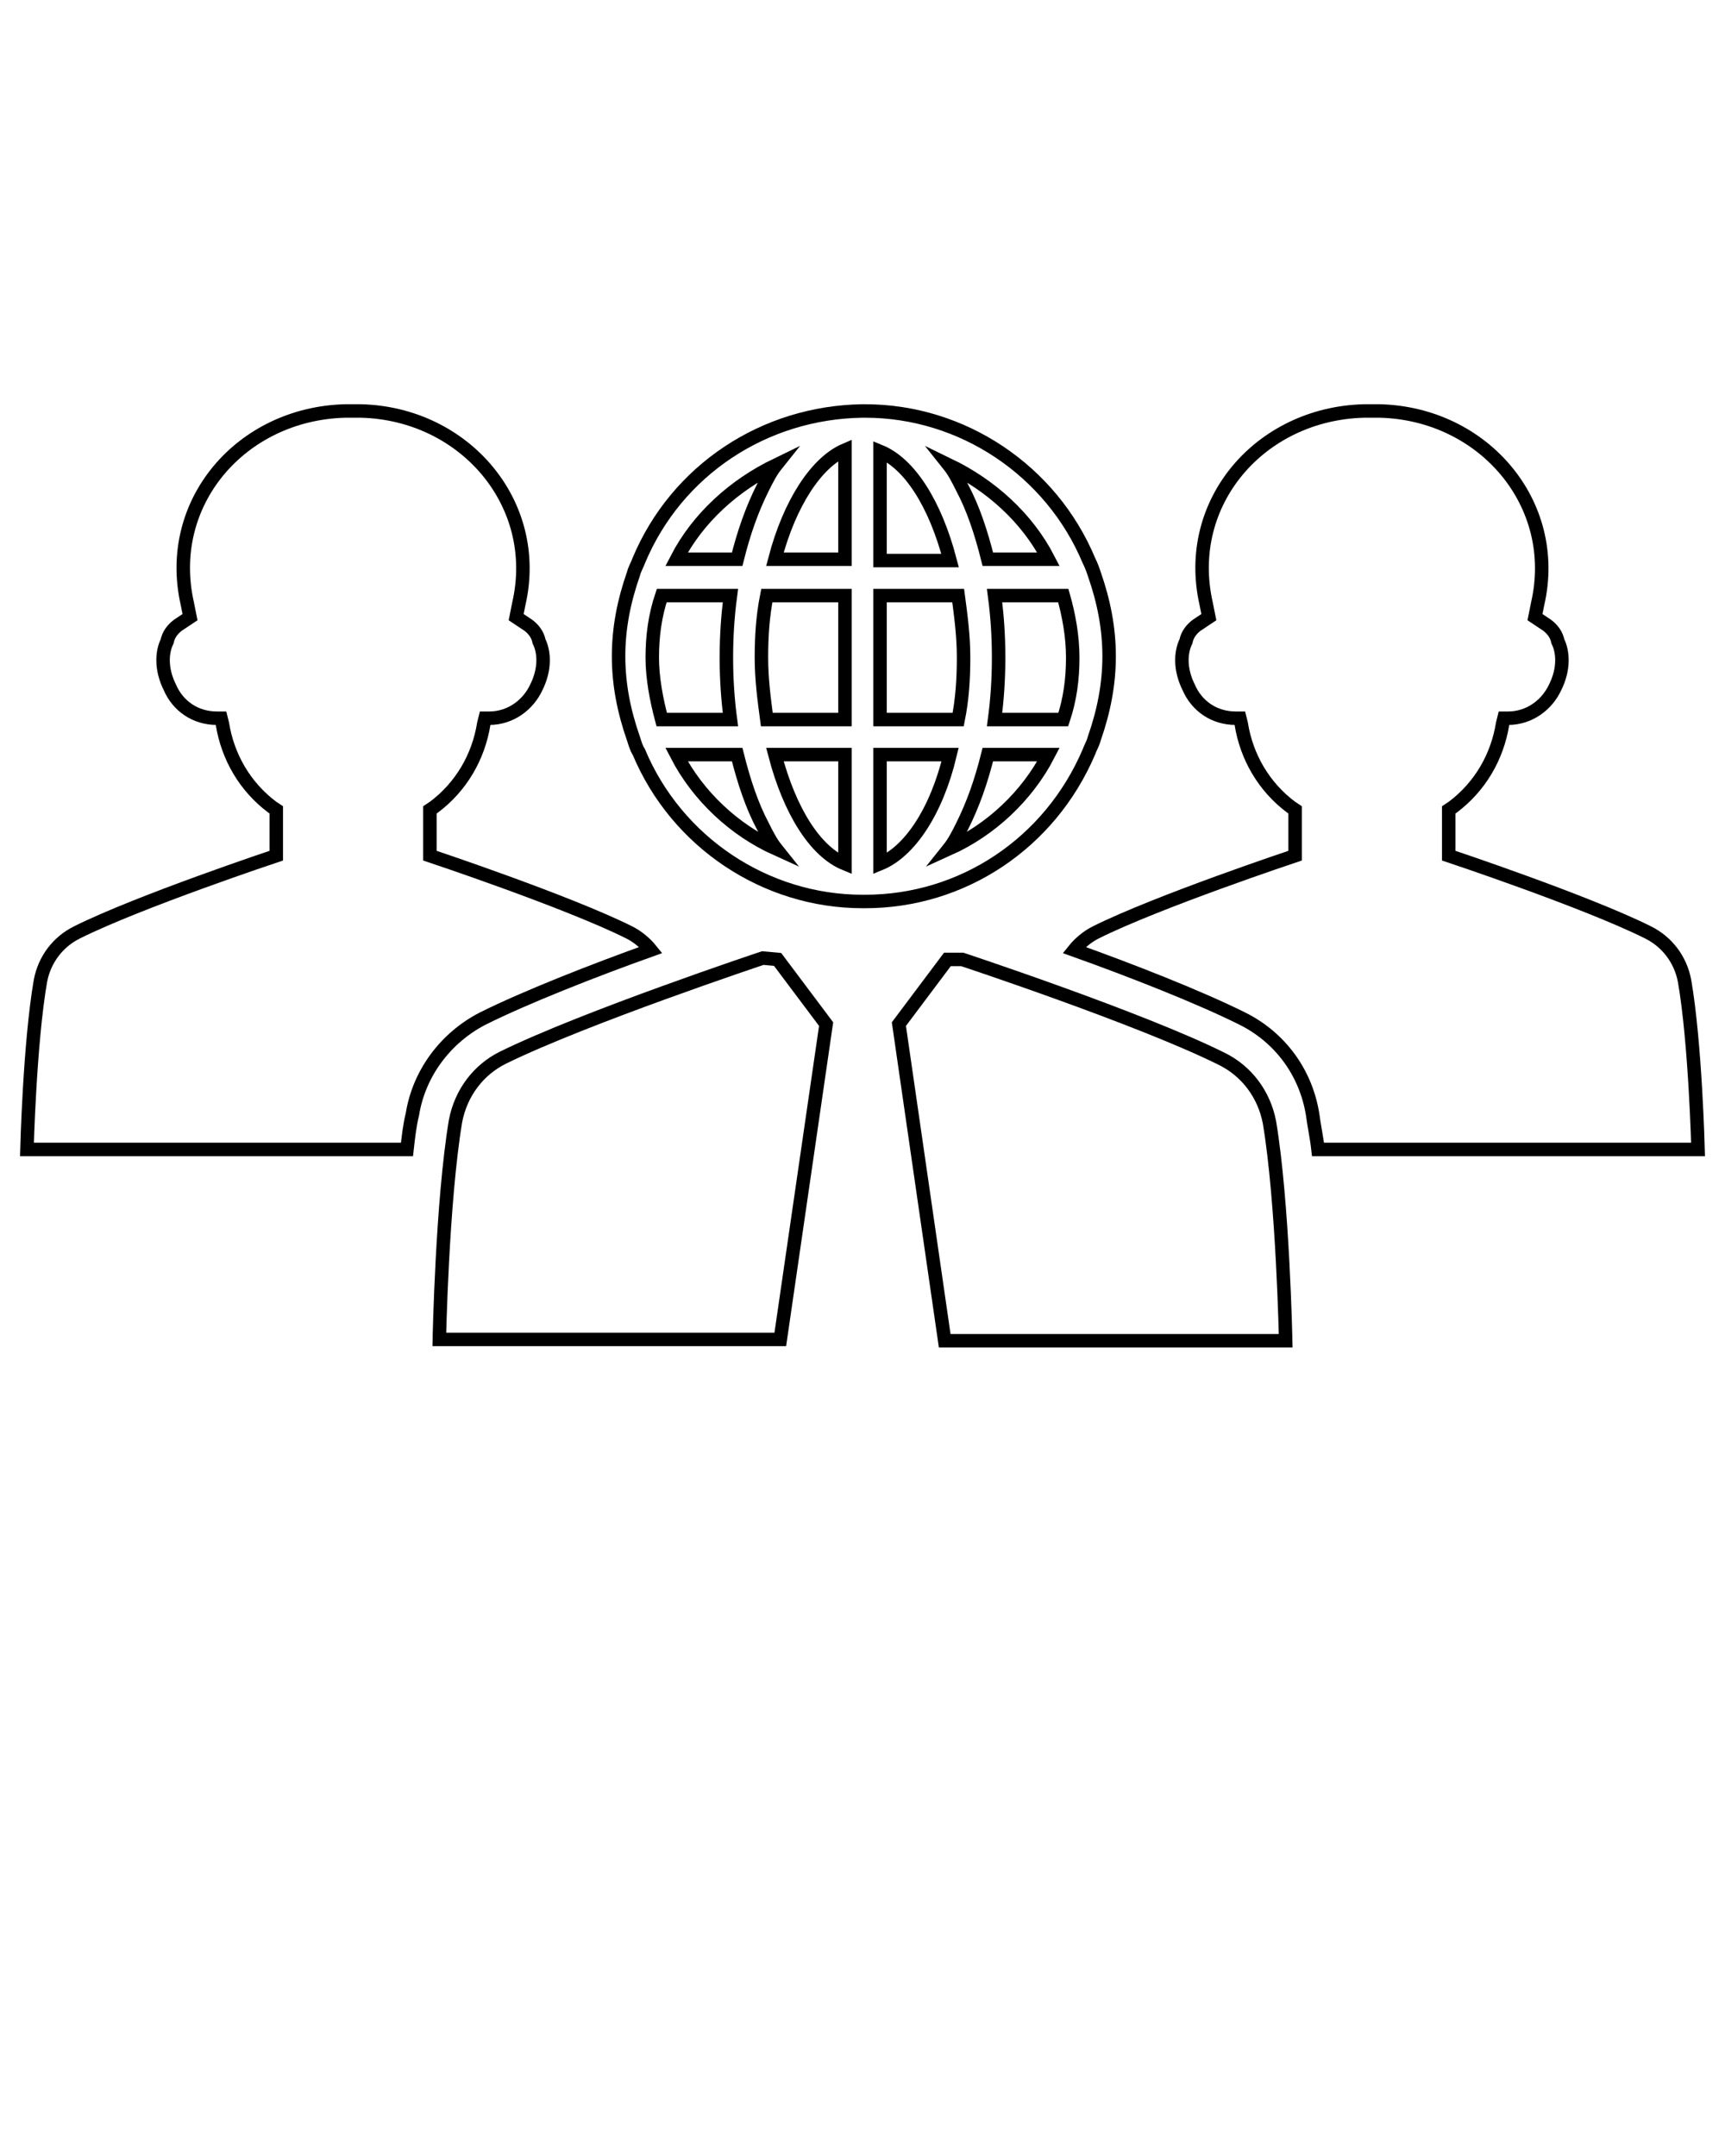 <?xml version="1.0" encoding="utf-8"?>
<!-- Generator: Adobe Illustrator 23.0.1, SVG Export Plug-In . SVG Version: 6.00 Build 0)  -->
<svg version="1.1" id="Layer_1" xmlns="http://www.w3.org/2000/svg" xmlns:xlink="http://www.w3.org/1999/xlink" x="0px" y="0px"
	 viewBox="0 0 128 160" style="enable-background:new 0 0 128 160;" xml:space="preserve">
<style type="text/css">
	.st0{fill:none;stroke:#000000;stroke-miterlimit:10;}
</style>
<path class="st0" d="M80.8,55.8c0.1-0.3,0.3-0.6,0.4-1c0.7-2,1.1-4,1.1-6.1s-0.4-4.1-1.1-6.1c-0.1-0.3-0.2-0.6-0.4-1
	c-2.8-6.7-9.4-11.1-16.6-11.1h-0.1H64c-7.3,0.1-13.8,4.4-16.6,11.1c-0.1,0.3-0.3,0.6-0.4,1c-0.7,2-1.1,4-1.1,6.1s0.4,4.1,1.1,6.1
	c0.1,0.3,0.2,0.7,0.4,1c2.8,6.7,9.4,11.1,16.6,11.1h0.1h0.1C71.4,66.9,77.9,62.6,80.8,55.8z M57.6,34.5c-0.4,0.5-0.7,1.1-1,1.7
	c-0.8,1.6-1.4,3.3-1.9,5.3h-4.5C51.8,38.4,54.5,36,57.6,34.5z M48.4,48.8c0-1.6,0.2-3.1,0.7-4.6h5.1c-0.2,1.5-0.3,3-0.3,4.6
	s0.1,3.1,0.3,4.6h-5.1C48.7,51.9,48.4,50.3,48.4,48.8z M50.2,56h4.5c0.5,2,1.1,3.8,1.9,5.3c0.3,0.6,0.6,1.2,1,1.7
	C54.5,61.6,51.8,59.1,50.2,56z M62.7,64.1c-2.2-0.9-4.1-3.9-5.2-8.1h5.2V64.1z M62.7,53.4h-5.8c-0.2-1.5-0.4-3-0.4-4.6
	s0.1-3.1,0.4-4.6h5.8V53.4z M62.7,41.5h-5.2c1.1-4.2,3.1-7.2,5.2-8.1V41.5z M79.6,48.8c0,1.6-0.2,3.1-0.7,4.6h-5.1
	c0.2-1.5,0.3-3,0.3-4.6s-0.1-3.1-0.3-4.6h5.1C79.3,45.6,79.6,47.2,79.6,48.8z M77.8,41.5h-4.5c-0.5-2-1.1-3.8-1.9-5.3
	c-0.3-0.6-0.6-1.2-1-1.7C73.5,36,76.2,38.4,77.8,41.5z M65.3,33.5c2.2,0.9,4.1,3.9,5.2,8.1h-5.2V33.5z M65.3,44.2h5.8
	c0.2,1.5,0.4,3,0.4,4.6s-0.1,3.1-0.4,4.6h-5.8V44.2z M65.3,64.1V56h5.2C69.5,60.2,67.5,63.2,65.3,64.1z M70.4,63
	c0.4-0.5,0.7-1.1,1-1.7c0.8-1.6,1.4-3.3,1.9-5.3h4.5C76.2,59.1,73.5,61.6,70.4,63z"/>
<path class="st0" d="M125,72.8c-0.3-1.6-1.3-2.9-2.7-3.6c-4.6-2.3-14.8-5.7-14.8-5.7v-3.4l0.3-0.2c2-1.5,3.3-3.7,3.7-6.2l0.1-0.4
	h0.3c1.6,0,2.9-1,3.5-2.3c0.3-0.6,0.5-1.3,0.5-2c0-0.5-0.1-1-0.3-1.4c-0.1-0.5-0.4-0.9-0.8-1.2l-0.9-0.6l0.2-1
	c1.7-7.4-4-14.1-11.7-14.3c-0.2,0-0.4,0-0.6,0s-0.4,0-0.6,0c-7.7,0.2-13.4,6.8-11.7,14.3l0.2,1l-0.9,0.6c-0.4,0.3-0.7,0.7-0.8,1.2
	c-0.2,0.4-0.3,0.9-0.3,1.4c0,0.7,0.2,1.4,0.5,2c0.6,1.4,1.9,2.3,3.5,2.3H92l0.1,0.4c0.4,2.5,1.7,4.7,3.7,6.2l0.3,0.2v3.4
	c0,0-10.2,3.4-14.8,5.7c-0.6,0.3-1.2,0.8-1.6,1.3C83.9,72,89,74,92.2,75.6c2.8,1.4,4.7,4,5.2,7.1c0.1,0.8,0.3,1.7,0.4,2.6H126
	C126,85.3,125.8,77.4,125,72.8z"/>
<path class="st0" d="M35.8,75.6C39,74,44.1,72,48.3,70.5c-0.4-0.5-1-1-1.6-1.3c-4.6-2.3-14.8-5.7-14.8-5.7v-3.4l0.3-0.2
	c2-1.5,3.3-3.7,3.7-6.2l0.1-0.4h0.3c1.6,0,2.9-1,3.5-2.3c0.3-0.6,0.5-1.3,0.5-2c0-0.5-0.1-1-0.3-1.4c-0.1-0.5-0.4-0.9-0.8-1.2
	l-0.9-0.6l0.2-1c1.7-7.4-4-14.1-11.7-14.3c-0.2,0-0.4,0-0.6,0s-0.4,0-0.6,0c-7.7,0.2-13.4,6.8-11.7,14.3l0.2,1l-0.9,0.6
	c-0.4,0.3-0.7,0.7-0.8,1.2c-0.2,0.4-0.3,0.9-0.3,1.4c0,0.7,0.2,1.4,0.5,2c0.6,1.4,1.9,2.3,3.5,2.3h0.3l0.1,0.4
	c0.4,2.5,1.7,4.7,3.7,6.2l0.3,0.2v3.4c0,0-10.2,3.4-14.8,5.7c-1.4,0.7-2.4,2-2.7,3.6c-0.8,4.6-1,12.5-1,12.5h28.2
	c0.1-0.9,0.2-1.8,0.4-2.6C31.1,79.6,33.1,77,35.8,75.6z"/>
<path class="st0" d="M90.7,78.6c-6-3-19.3-7.4-19.3-7.4h-1.1L66.7,76l3.4,23.5h25.3c0,0-0.2-10.2-1.2-16.2
	C93.8,81.2,92.5,79.5,90.7,78.6z"/>
<path class="st0" d="M56.6,71.1c0,0-13.2,4.4-19.3,7.4c-1.8,0.9-3.1,2.6-3.5,4.7c-1,6-1.2,16.2-1.2,16.2h25.3L61.3,76l-3.6-4.8
	L56.6,71.1L56.6,71.1z"/>
</svg>
